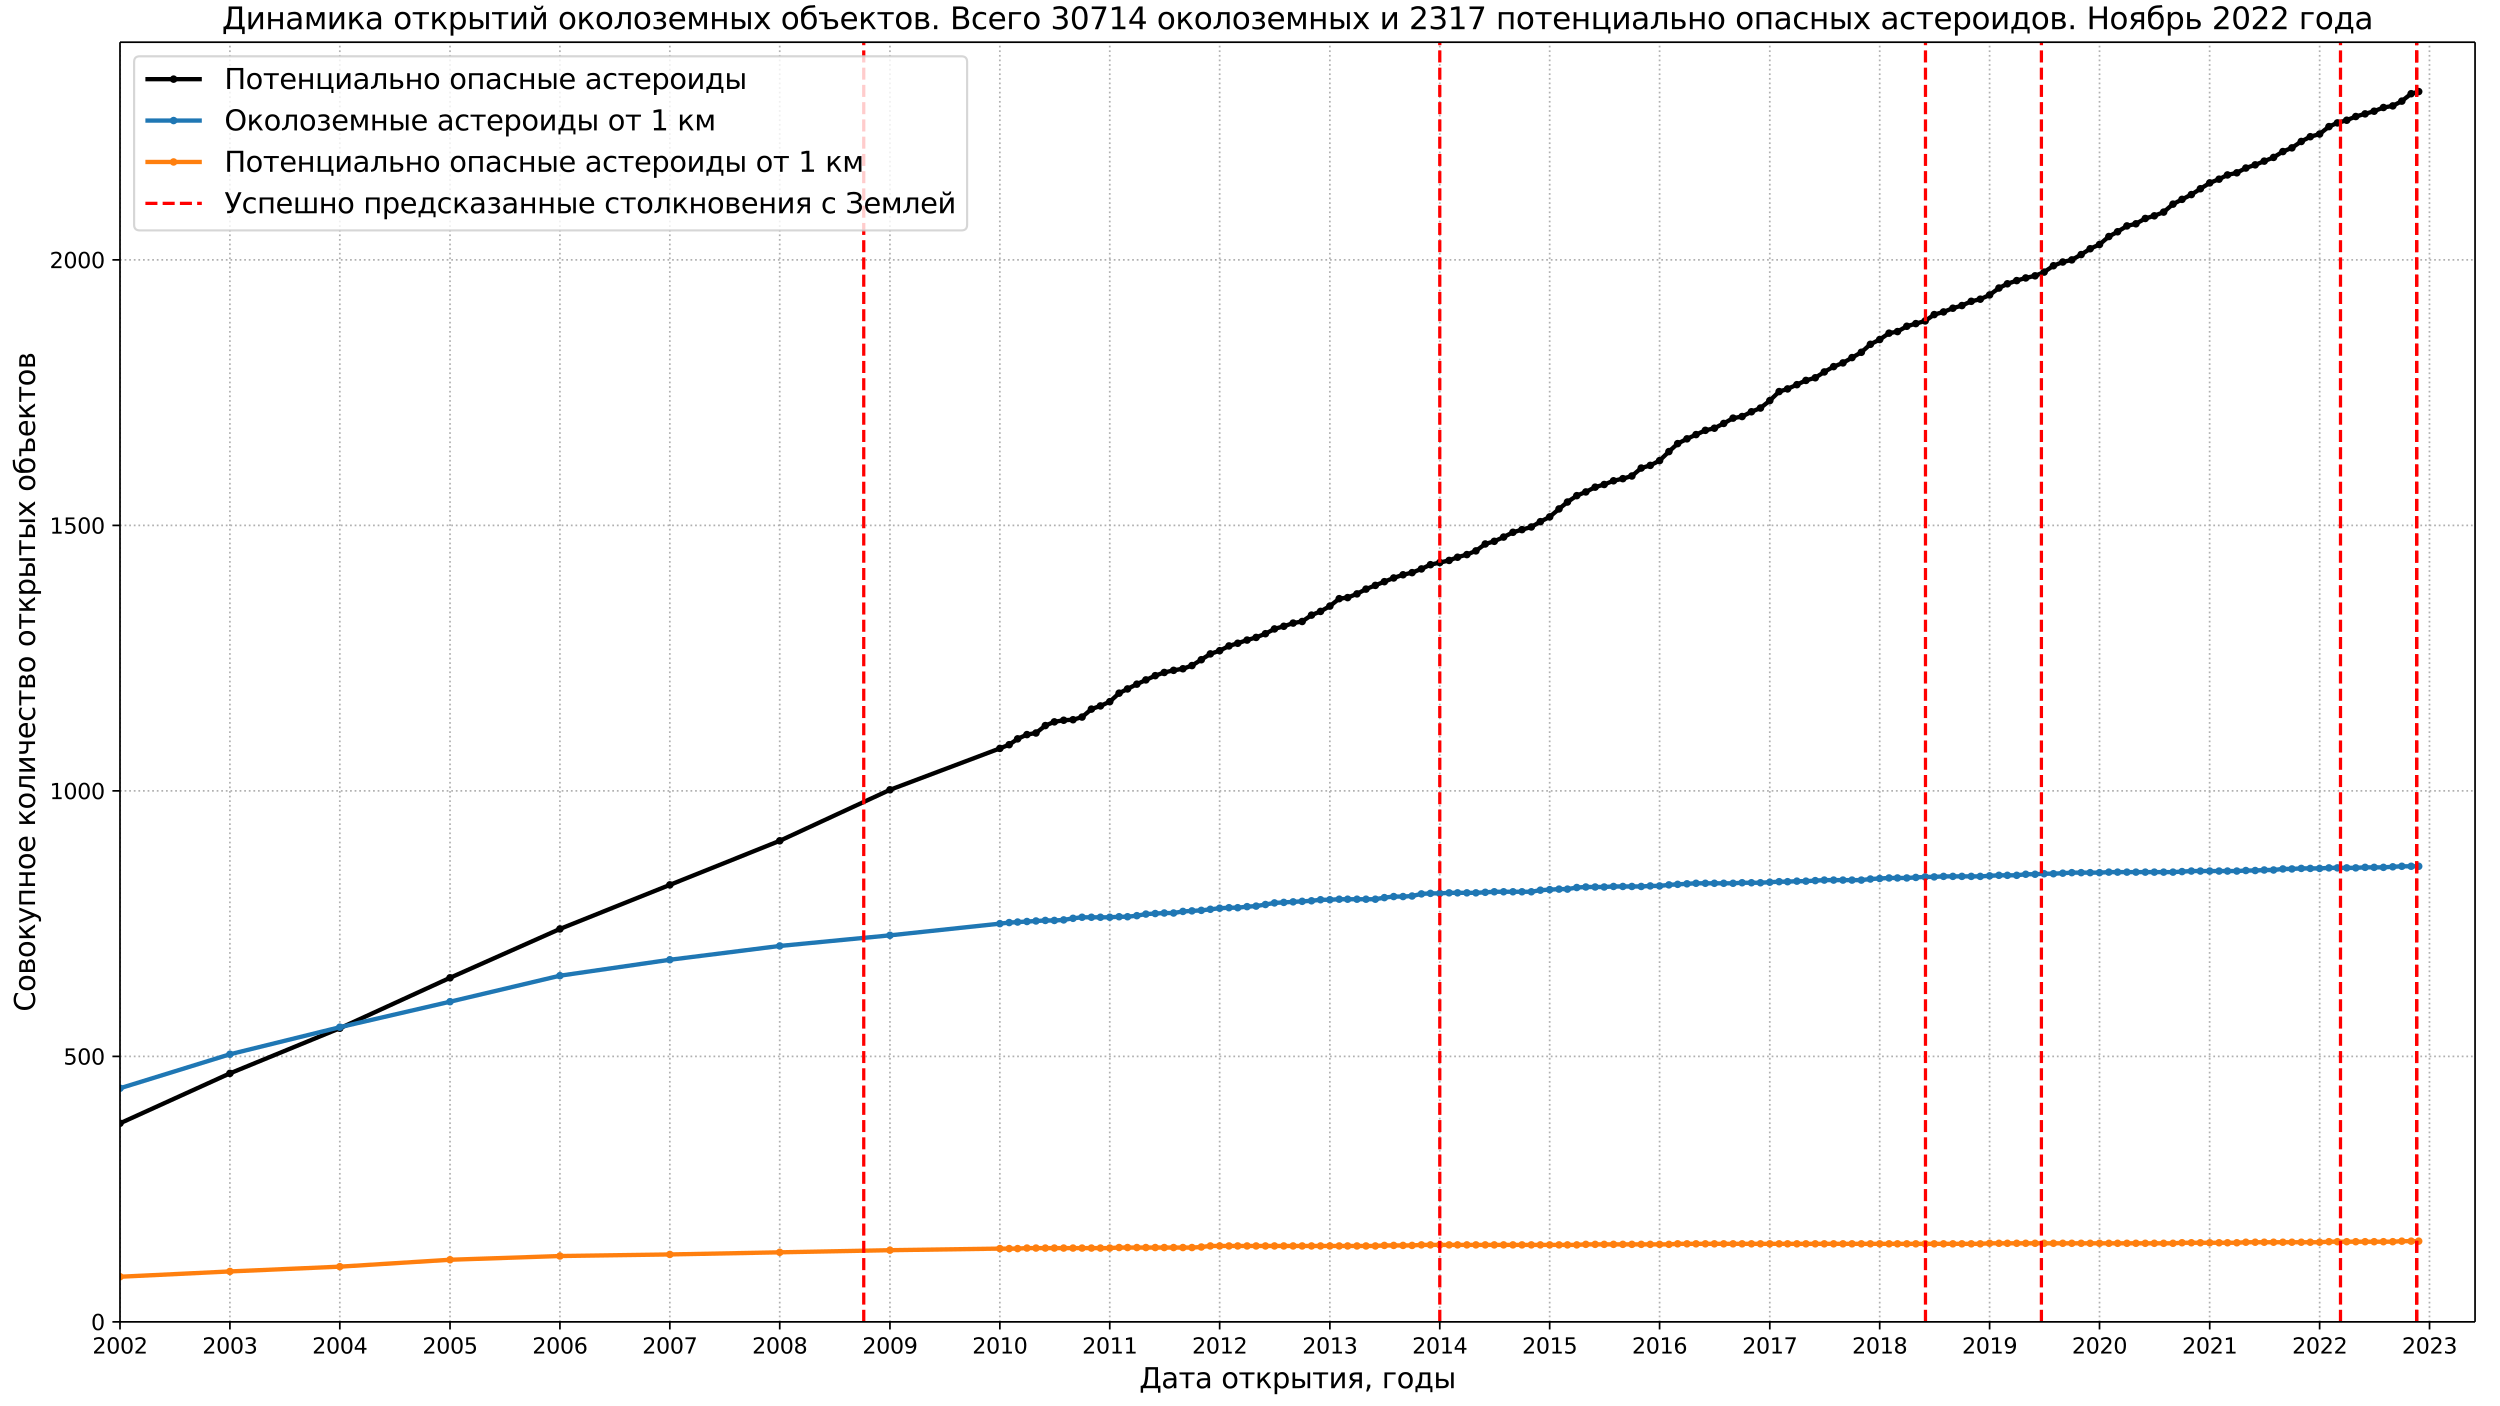 <?xml version="1.0" encoding="UTF-8"?>
<!DOCTYPE svg  PUBLIC '-//W3C//DTD SVG 1.1//EN'  'http://www.w3.org/Graphics/SVG/1.1/DTD/svg11.dtd'>
<svg width="1152pt" height="648pt" version="1.1" viewBox="0 0 1152 648" xmlns="http://www.w3.org/2000/svg" xmlns:xlink="http://www.w3.org/1999/xlink"><defs><style type="text/css">*{stroke-linejoin: round; stroke-linecap: butt}</style></defs><path d="m0 648h1152v-648h-1152z" fill="#fff"/><path d="m55.296 609.12h1085.2v-589.68h-1085.2z" fill="#fff"/><path d="m55.296 609.12v-589.68" clip-path="url(#f)" fill="none" stroke="#b0b0b0" stroke-dasharray="0.8,1.32" stroke-width=".8"/><defs><path id="i" d="m0 0v3.5" stroke="#000" stroke-width=".8"/></defs><use x="55.296" y="609.12" stroke="#000000" stroke-width=".8" xlink:href="#i"/><g transform="translate(42.571 623.72) scale(.1 -.1)"><defs><path id="g" transform="scale(.016)" d="m1228 531h2203v-531h-2962v531q359 372 979 998 621 627 780 809 303 340 423 576 121 236 121 464 0 372-261 606-261 235-680 235-297 0-627-103-329-103-704-313v638q381 153 712 231 332 78 607 78 725 0 1156-363 431-362 431-968 0-288-108-546-107-257-392-607-78-91-497-524-418-433-1181-1211z"/><path id="d" transform="scale(.016)" d="m2034 4250q-487 0-733-480-245-479-245-1442 0-959 245-1439 246-480 733-480 491 0 736 480 246 480 246 1439 0 963-246 1442-245 480-736 480zm0 500q785 0 1199-621 414-620 414-1801 0-1178-414-1799-414-620-1199-620-784 0-1198 620-414 621-414 1799 0 1181 414 1801 414 621 1198 621z"/></defs><use xlink:href="#g"/><use x="63.623" xlink:href="#d"/><use x="127.246" xlink:href="#d"/><use x="190.869" xlink:href="#g"/></g><path d="m105.94 609.12v-589.68" clip-path="url(#f)" fill="none" stroke="#b0b0b0" stroke-dasharray="0.8,1.32" stroke-width=".8"/><use x="105.941" y="609.12" stroke="#000000" stroke-width=".8" xlink:href="#i"/><g transform="translate(93.216 623.72) scale(.1 -.1)"><defs><path id="y" transform="scale(.016)" d="m2597 2516q453-97 707-404 255-306 255-756 0-690-475-1069-475-378-1350-378-293 0-604 58t-642 174v609q262-153 574-231 313-78 654-78 593 0 904 234t311 681q0 413-289 645-289 233-804 233h-544v519h569q465 0 712 186t247 536q0 359-255 551-254 193-729 193-260 0-557-57-297-56-653-174v562q360 100 674 150t592 50q719 0 1137-327 419-326 419-882 0-388-222-655t-631-370z"/></defs><use xlink:href="#g"/><use x="63.623" xlink:href="#d"/><use x="127.246" xlink:href="#d"/><use x="190.869" xlink:href="#y"/></g><path d="m156.59 609.12v-589.68" clip-path="url(#f)" fill="none" stroke="#b0b0b0" stroke-dasharray="0.8,1.32" stroke-width=".8"/><use x="156.585" y="609.12" stroke="#000000" stroke-width=".8" xlink:href="#i"/><g transform="translate(143.86 623.72) scale(.1 -.1)"><defs><path id="ai" transform="scale(.016)" d="m2419 4116-1594-2491h1594v2491zm-166 550h794v-3041h666v-525h-666v-1100h-628v1100h-2106v609l1940 2957z"/></defs><use xlink:href="#g"/><use x="63.623" xlink:href="#d"/><use x="127.246" xlink:href="#d"/><use x="190.869" xlink:href="#ai"/></g><path d="m207.37 609.12v-589.68" clip-path="url(#f)" fill="none" stroke="#b0b0b0" stroke-dasharray="0.8,1.32" stroke-width=".8"/><use x="207.369" y="609.12" stroke="#000000" stroke-width=".8" xlink:href="#i"/><g transform="translate(194.64 623.72) scale(.1 -.1)"><defs><path id="ad" transform="scale(.016)" d="m691 4666h2478v-532h-1900v-1143q137 47 274 70 138 23 276 23 781 0 1237-428 457-428 457-1159 0-753-469-1171-469-417-1322-417-294 0-599 50-304 50-629 150v635q281-153 581-228t634-75q541 0 856 284 316 284 316 772 0 487-316 771-315 285-856 285-253 0-505-56-251-56-513-175v2344z"/></defs><use xlink:href="#g"/><use x="63.623" xlink:href="#d"/><use x="127.246" xlink:href="#d"/><use x="190.869" xlink:href="#ad"/></g><path d="m258.01 609.12v-589.68" clip-path="url(#f)" fill="none" stroke="#b0b0b0" stroke-dasharray="0.8,1.32" stroke-width=".8"/><use x="258.014" y="609.12" stroke="#000000" stroke-width=".8" xlink:href="#i"/><g transform="translate(245.29 623.72) scale(.1 -.1)"><defs><path id="ap" transform="scale(.016)" d="m2113 2584q-425 0-674-291-248-290-248-796 0-503 248-796 249-292 674-292t673 292q248 293 248 796 0 506-248 796-248 291-673 291zm1253 1979v-575q-238 112-480 171-242 60-480 60-625 0-955-422-329-422-376-1275 184 272 462 417 279 145 613 145 703 0 1111-427 408-426 408-1160 0-719-425-1154-425-434-1131-434-810 0-1238 620-428 621-428 1799 0 1106 525 1764t1409 658q238 0 480-47t505-140z"/></defs><use xlink:href="#g"/><use x="63.623" xlink:href="#d"/><use x="127.246" xlink:href="#d"/><use x="190.869" xlink:href="#ap"/></g><path d="m308.66 609.12v-589.68" clip-path="url(#f)" fill="none" stroke="#b0b0b0" stroke-dasharray="0.8,1.32" stroke-width=".8"/><use x="308.658" y="609.12" stroke="#000000" stroke-width=".8" xlink:href="#i"/><g transform="translate(295.93 623.72) scale(.1 -.1)"><defs><path id="ac" transform="scale(.016)" d="m525 4666h3e3v-269l-1694-4397h-659l1594 4134h-2241v532z"/></defs><use xlink:href="#g"/><use x="63.623" xlink:href="#d"/><use x="127.246" xlink:href="#d"/><use x="190.869" xlink:href="#ac"/></g><path d="m359.3 609.12v-589.68" clip-path="url(#f)" fill="none" stroke="#b0b0b0" stroke-dasharray="0.8,1.32" stroke-width=".8"/><use x="359.303" y="609.12" stroke="#000000" stroke-width=".8" xlink:href="#i"/><g transform="translate(346.58 623.72) scale(.1 -.1)"><defs><path id="ao" transform="scale(.016)" d="m2034 2216q-450 0-708-241-257-241-257-662 0-422 257-663 258-241 708-241t709 242q260 243 260 662 0 421-258 662-257 241-711 241zm-631 268q-406 100-633 378-226 279-226 679 0 559 398 884 399 325 1092 325 697 0 1094-325t397-884q0-400-227-679-226-278-629-378 456-106 710-416 255-309 255-755 0-679-414-1042-414-362-1186-362-771 0-1186 362-414 363-414 1042 0 446 256 755 257 310 713 416zm-231 997q0-362 226-565 227-203 636-203 407 0 636 203 230 203 230 565 0 363-230 566-229 203-636 203-409 0-636-203-226-203-226-566z"/></defs><use xlink:href="#g"/><use x="63.623" xlink:href="#d"/><use x="127.246" xlink:href="#d"/><use x="190.869" xlink:href="#ao"/></g><path d="m410.09 609.12v-589.68" clip-path="url(#f)" fill="none" stroke="#b0b0b0" stroke-dasharray="0.8,1.32" stroke-width=".8"/><use x="410.086" y="609.12" stroke="#000000" stroke-width=".8" xlink:href="#i"/><g transform="translate(397.36 623.72) scale(.1 -.1)"><defs><path id="an" transform="scale(.016)" d="m703 97v575q238-113 481-172 244-59 479-59 625 0 954 420 330 420 377 1277-181-269-460-413-278-144-615-144-700 0-1108 423-408 424-408 1159 0 718 425 1152 425 435 1131 435 810 0 1236-621 427-620 427-1801 0-1103-524-1761-523-658-1407-658-238 0-482 47-243 47-506 141zm1256 1978q425 0 673 290 249 291 249 798 0 503-249 795-248 292-673 292t-673-292-248-795q0-507 248-798 248-290 673-290z"/></defs><use xlink:href="#g"/><use x="63.623" xlink:href="#d"/><use x="127.246" xlink:href="#d"/><use x="190.869" xlink:href="#an"/></g><path d="m460.73 609.12v-589.68" clip-path="url(#f)" fill="none" stroke="#b0b0b0" stroke-dasharray="0.8,1.32" stroke-width=".8"/><use x="460.731" y="609.12" stroke="#000000" stroke-width=".8" xlink:href="#i"/><g transform="translate(448.01 623.72) scale(.1 -.1)"><defs><path id="l" transform="scale(.016)" d="m794 531h1031v3560l-1122-225v575l1116 225h631v-4135h1031v-531h-2687v531z"/></defs><use xlink:href="#g"/><use x="63.623" xlink:href="#d"/><use x="127.246" xlink:href="#l"/><use x="190.869" xlink:href="#d"/></g><path d="m511.38 609.12v-589.68" clip-path="url(#f)" fill="none" stroke="#b0b0b0" stroke-dasharray="0.8,1.32" stroke-width=".8"/><use x="511.376" y="609.12" stroke="#000000" stroke-width=".8" xlink:href="#i"/><g transform="translate(498.65 623.72) scale(.1 -.1)"><use xlink:href="#g"/><use x="63.623" xlink:href="#d"/><use x="127.246" xlink:href="#l"/><use x="190.869" xlink:href="#l"/></g><path d="m562.02 609.12v-589.68" clip-path="url(#f)" fill="none" stroke="#b0b0b0" stroke-dasharray="0.8,1.32" stroke-width=".8"/><use x="562.02" y="609.12" stroke="#000000" stroke-width=".8" xlink:href="#i"/><g transform="translate(549.3 623.72) scale(.1 -.1)"><use xlink:href="#g"/><use x="63.623" xlink:href="#d"/><use x="127.246" xlink:href="#l"/><use x="190.869" xlink:href="#g"/></g><path d="m612.8 609.12v-589.68" clip-path="url(#f)" fill="none" stroke="#b0b0b0" stroke-dasharray="0.8,1.32" stroke-width=".8"/><use x="612.804" y="609.12" stroke="#000000" stroke-width=".8" xlink:href="#i"/><g transform="translate(600.08 623.72) scale(.1 -.1)"><use xlink:href="#g"/><use x="63.623" xlink:href="#d"/><use x="127.246" xlink:href="#l"/><use x="190.869" xlink:href="#y"/></g><path d="m663.45 609.12v-589.68" clip-path="url(#f)" fill="none" stroke="#b0b0b0" stroke-dasharray="0.8,1.32" stroke-width=".8"/><use x="663.449" y="609.12" stroke="#000000" stroke-width=".8" xlink:href="#i"/><g transform="translate(650.72 623.72) scale(.1 -.1)"><use xlink:href="#g"/><use x="63.623" xlink:href="#d"/><use x="127.246" xlink:href="#l"/><use x="190.869" xlink:href="#ai"/></g><path d="m714.09 609.12v-589.68" clip-path="url(#f)" fill="none" stroke="#b0b0b0" stroke-dasharray="0.8,1.32" stroke-width=".8"/><use x="714.093" y="609.12" stroke="#000000" stroke-width=".8" xlink:href="#i"/><g transform="translate(701.37 623.72) scale(.1 -.1)"><use xlink:href="#g"/><use x="63.623" xlink:href="#d"/><use x="127.246" xlink:href="#l"/><use x="190.869" xlink:href="#ad"/></g><path d="m764.74 609.12v-589.68" clip-path="url(#f)" fill="none" stroke="#b0b0b0" stroke-dasharray="0.8,1.32" stroke-width=".8"/><use x="764.738" y="609.12" stroke="#000000" stroke-width=".8" xlink:href="#i"/><g transform="translate(752.01 623.72) scale(.1 -.1)"><use xlink:href="#g"/><use x="63.623" xlink:href="#d"/><use x="127.246" xlink:href="#l"/><use x="190.869" xlink:href="#ap"/></g><path d="m815.52 609.12v-589.68" clip-path="url(#f)" fill="none" stroke="#b0b0b0" stroke-dasharray="0.8,1.32" stroke-width=".8"/><use x="815.521" y="609.12" stroke="#000000" stroke-width=".8" xlink:href="#i"/><g transform="translate(802.8 623.72) scale(.1 -.1)"><use xlink:href="#g"/><use x="63.623" xlink:href="#d"/><use x="127.246" xlink:href="#l"/><use x="190.869" xlink:href="#ac"/></g><path d="m866.17 609.12v-589.68" clip-path="url(#f)" fill="none" stroke="#b0b0b0" stroke-dasharray="0.8,1.32" stroke-width=".8"/><use x="866.166" y="609.12" stroke="#000000" stroke-width=".8" xlink:href="#i"/><g transform="translate(853.44 623.72) scale(.1 -.1)"><use xlink:href="#g"/><use x="63.623" xlink:href="#d"/><use x="127.246" xlink:href="#l"/><use x="190.869" xlink:href="#ao"/></g><path d="m916.81 609.12v-589.68" clip-path="url(#f)" fill="none" stroke="#b0b0b0" stroke-dasharray="0.8,1.32" stroke-width=".8"/><use x="916.811" y="609.12" stroke="#000000" stroke-width=".8" xlink:href="#i"/><g transform="translate(904.09 623.72) scale(.1 -.1)"><use xlink:href="#g"/><use x="63.623" xlink:href="#d"/><use x="127.246" xlink:href="#l"/><use x="190.869" xlink:href="#an"/></g><path d="m967.46 609.12v-589.68" clip-path="url(#f)" fill="none" stroke="#b0b0b0" stroke-dasharray="0.8,1.32" stroke-width=".8"/><use x="967.456" y="609.12" stroke="#000000" stroke-width=".8" xlink:href="#i"/><g transform="translate(954.73 623.72) scale(.1 -.1)"><use xlink:href="#g"/><use x="63.623" xlink:href="#d"/><use x="127.246" xlink:href="#g"/><use x="190.869" xlink:href="#d"/></g><path d="m1018.2 609.12v-589.68" clip-path="url(#f)" fill="none" stroke="#b0b0b0" stroke-dasharray="0.8,1.32" stroke-width=".8"/><use x="1018.239" y="609.12" stroke="#000000" stroke-width=".8" xlink:href="#i"/><g transform="translate(1005.5 623.72) scale(.1 -.1)"><use xlink:href="#g"/><use x="63.623" xlink:href="#d"/><use x="127.246" xlink:href="#g"/><use x="190.869" xlink:href="#l"/></g><path d="m1068.9 609.12v-589.68" clip-path="url(#f)" fill="none" stroke="#b0b0b0" stroke-dasharray="0.8,1.32" stroke-width=".8"/><use x="1068.884" y="609.12" stroke="#000000" stroke-width=".8" xlink:href="#i"/><g transform="translate(1056.2 623.72) scale(.1 -.1)"><use xlink:href="#g"/><use x="63.623" xlink:href="#d"/><use x="127.246" xlink:href="#g"/><use x="190.869" xlink:href="#g"/></g><path d="m1119.5 609.12v-589.68" clip-path="url(#f)" fill="none" stroke="#b0b0b0" stroke-dasharray="0.8,1.32" stroke-width=".8"/><use x="1119.528" y="609.12" stroke="#000000" stroke-width=".8" xlink:href="#i"/><g transform="translate(1106.8 623.72) scale(.1 -.1)"><use xlink:href="#g"/><use x="63.623" xlink:href="#d"/><use x="127.246" xlink:href="#g"/><use x="190.869" xlink:href="#y"/></g><g transform="translate(524.97 639.68) scale(.13 -.13)"><defs><path id="am" transform="scale(.016)" d="m1459 531h2063v3603h-1516v-662q0-1559-350-2594-72-212-197-347zm-921 0q418 197 537 572 303 963 303 2681v882h2775v-4135h531v-1534h-531v1003h-3306v-1003h-531v1534h222z"/><path id="m" transform="scale(.016)" d="m2194 1759q-697 0-966-159t-269-544q0-306 202-486 202-179 548-179 479 0 768 339t289 901v128h-572zm1147 238v-1997h-575v531q-197-318-491-470t-719-152q-537 0-855 302-317 302-317 808 0 590 395 890 396 300 1180 300h807v57q0 397-261 614t-733 217q-300 0-585-72-284-72-546-216v532q315 122 612 182 297 61 578 61 760 0 1135-394 375-393 375-1193z"/><path id="j" transform="scale(.016)" d="m188 3500h3353v-459h-1394v-3041h-566v3041h-1393v459z"/><path id="e" transform="scale(.016)" d="m1959 3097q-462 0-731-361t-269-989 267-989q268-361 733-361 460 0 728 362 269 363 269 988 0 622-269 986-268 364-728 364zm0 487q750 0 1178-488 429-487 429-1349 0-859-429-1349-428-489-1178-489-753 0-1180 489-426 490-426 1349 0 862 426 1349 427 488 1180 488z"/><path id="o" transform="scale(.016)" d="m581 3500h572v-1644l1622 1644h706l-1337-1353 1509-2147h-644l-1240 1766-616-625v-1141h-572v3500z"/><path id="r" transform="scale(.016)" d="m1159 525v-1856h-578v4831h578v-531q182 312 458 463 277 152 661 152 638 0 1036-506 399-506 399-1331t-399-1332q-398-506-1036-506-384 0-661 152-276 152-458 464zm1957 1222q0 634-261 995t-717 361q-457 0-718-361t-261-995 261-995 718-361q456 0 717 361t261 995z"/><path id="n" transform="scale(.016)" d="m3907 3500h575v-3500h-575v3500zm288 84zm-1414-2546q0 281-205 428-204 147-598 147h-819v-1154h819q394 0 598 148 205 149 205 431zm-2200 2462h578v-1428h844q669 0 1030-255 361-254 361-779t-361-782q-361-256-1030-256h-1422v3500z"/><path id="p" transform="scale(.016)" d="m3578 3500v-3500h-572v2809l-1687-2809h-738v3500h572v-2803l1685 2803h740z"/><path id="ae" transform="scale(.016)" d="m1181 2491q0-260 200-407 200-146 572-146h775v1103h-775q-372 0-572-144t-200-406zm-818-2491 1068 1534q-362 82-603 296-240 214-240 661 0 506 335 757 336 252 1015 252h1368v-3500h-578v1478h-715l-1032-1478h-618z"/><path id="ba" transform="scale(.016)" d="m750 794h659v-538l-512-1e3h-403l256 1e3v538z"/><path id="ag" transform="scale(.016)" d="m581 0v3500h2469v-459h-1891v-3041h-578z"/><path id="v" transform="scale(.016)" d="m1384 459h1669v2582h-1209v-438q0-1287-369-1975l-91-169zm-834 0q284 125 409 391 307 659 307 1988v662h2365v-3041h460v-1343h-460v884h-2837v-884h-460v1343h216z"/></defs><use xlink:href="#am"/><use x="78.125" xlink:href="#m"/><use x="139.404" xlink:href="#j"/><use x="197.656" xlink:href="#m"/><use x="258.936" xlink:href="#DejaVuSans-20"/><use x="290.723" xlink:href="#e"/><use x="351.904" xlink:href="#j"/><use x="410.156" xlink:href="#o"/><use x="470.557" xlink:href="#r"/><use x="534.033" xlink:href="#n"/><use x="612.988" xlink:href="#j"/><use x="671.24" xlink:href="#p"/><use x="736.23" xlink:href="#ae"/><use x="796.387" xlink:href="#ba"/><use x="828.174" xlink:href="#DejaVuSans-20"/><use x="859.961" xlink:href="#ag"/><use x="912.5" xlink:href="#e"/><use x="973.682" xlink:href="#v"/><use x="1042.822" xlink:href="#n"/></g><path d="m55.296 609.12h1085.2" clip-path="url(#f)" fill="none" stroke="#b0b0b0" stroke-dasharray="0.8,1.32" stroke-width=".8"/><defs><path id="x" d="m0 0h-3.5" stroke="#000" stroke-width=".8"/></defs><use x="55.296" y="609.12" stroke="#000000" stroke-width=".8" xlink:href="#x"/><g transform="translate(41.934 612.92) scale(.1 -.1)"><use xlink:href="#d"/></g><path d="m55.296 486.78h1085.2" clip-path="url(#f)" fill="none" stroke="#b0b0b0" stroke-dasharray="0.8,1.32" stroke-width=".8"/><use x="55.296" y="486.78" stroke="#000000" stroke-width=".8" xlink:href="#x"/><g transform="translate(29.208 490.58) scale(.1 -.1)"><use xlink:href="#ad"/><use x="63.623" xlink:href="#d"/><use x="127.246" xlink:href="#d"/></g><path d="m55.296 364.44h1085.2" clip-path="url(#f)" fill="none" stroke="#b0b0b0" stroke-dasharray="0.8,1.32" stroke-width=".8"/><use x="55.296" y="364.44" stroke="#000000" stroke-width=".8" xlink:href="#x"/><g transform="translate(22.846 368.24) scale(.1 -.1)"><use xlink:href="#l"/><use x="63.623" xlink:href="#d"/><use x="127.246" xlink:href="#d"/><use x="190.869" xlink:href="#d"/></g><path d="m55.296 242.1h1085.2" clip-path="url(#f)" fill="none" stroke="#b0b0b0" stroke-dasharray="0.8,1.32" stroke-width=".8"/><use x="55.296" y="242.099" stroke="#000000" stroke-width=".8" xlink:href="#x"/><g transform="translate(22.846 245.9) scale(.1 -.1)"><use xlink:href="#l"/><use x="63.623" xlink:href="#ad"/><use x="127.246" xlink:href="#d"/><use x="190.869" xlink:href="#d"/></g><path d="m55.296 119.76h1085.2" clip-path="url(#f)" fill="none" stroke="#b0b0b0" stroke-dasharray="0.8,1.32" stroke-width=".8"/><use x="55.296" y="119.759" stroke="#000000" stroke-width=".8" xlink:href="#x"/><g transform="translate(22.846 123.56) scale(.1 -.1)"><use xlink:href="#g"/><use x="63.623" xlink:href="#d"/><use x="127.246" xlink:href="#d"/><use x="190.869" xlink:href="#d"/></g><g transform="translate(16.142 466.15) rotate(-90) scale(.13 -.13)"><defs><path id="av" transform="scale(.016)" d="m4122 4306v-665q-319 297-680 443-361 147-767 147-800 0-1225-489t-425-1414q0-922 425-1411t1225-489q406 0 767 147t680 444v-660q-331-225-702-338-370-112-782-112-1060 0-1670 648-609 649-609 1771 0 1125 609 1773 610 649 1670 649 418 0 788-111 371-111 696-333z"/><path id="w" transform="scale(.016)" d="m1156 1613v-1154h819q394 0 600 148 206 149 206 431 0 281-206 428t-600 147h-819zm0 1428v-969h757q325 0 531 129 206 130 206 362 0 231-206 354-206 124-531 124h-757zm-575 459h1369q616 0 947-225t331-641q0-321-169-511-168-189-500-235 397-75 616-313 219-237 219-594 0-468-361-725-361-256-1030-256h-1422v3500z"/><path id="at" transform="scale(.016)" d="m2059-325q-243-625-475-815-231-191-618-191h-460v481h338q237 0 368 113 132 112 291 531l103 262-1415 3444h609l1094-2737 1094 2737h609l-1538-3825z"/><path id="t" transform="scale(.016)" d="m3603 3500v-3500h-578v3041h-1866v-3041h-578v3500h3022z"/><path id="k" transform="scale(.016)" d="m581 3500h578v-1428h1866v1428h578v-3500h-578v1613h-1866v-1613h-578v3500z"/><path id="h" transform="scale(.016)" d="m3597 1894v-281h-2644q38-594 358-905t892-311q331 0 642 81t618 244v-544q-310-131-635-200t-659-69q-838 0-1327 487-489 488-489 1320 0 859 464 1363 464 505 1252 505 706 0 1117-455 411-454 411-1235zm-575 169q-6 471-264 752-258 282-683 282-481 0-770-272t-333-766l2050 4z"/><path id="s" transform="scale(.016)" d="m238 0v478q568 88 743 481 213 554 213 1969v572h2365v-3500h-575v3041h-1215v-347q0-1350-275-1956-294-647-1256-738z"/><path id="as" transform="scale(.016)" d="m2625 0v1472h-1072q-478 0-797 297-287 269-287 844v887h575v-834q0-366 162-550 166-185 491-185h928v1569h575v-3500h-575z"/><path id="q" transform="scale(.016)" d="m3122 3366v-538q-244 135-489 202t-495 67q-560 0-870-355-309-354-309-995t309-996q310-354 870-354 250 0 495 67t489 202v-532q-241-112-499-168-257-57-548-57-791 0-1257 497-465 497-465 1341 0 856 470 1346 471 491 1290 491 265 0 518-55 253-54 491-163z"/><path id="aa" transform="scale(.016)" d="m3513 3500-1266-1703 1331-1797h-678l-1019 1375-1018-1375h-679l1360 1831-1244 1669h678l928-1247 928 1247h679z"/><path id="ah" transform="scale(.016)" d="m1991 3584q750 0 1178-488 428-487 428-1349 0-859-428-1349-428-489-1178-489-753 0-1169 475t-438 1363l-18 716q-16 371-16 500 0 500 181 868 285 578 777 828t1317 257q381 3 550 56l159-456q-153-63-293-66l-782-53q-393-28-631-166-622-365-681-843l-22-175q406 371 1066 371zm0-487q-463 0-732-361-268-361-268-989t267-989 733-361q459 0 728 362 269 363 269 988 0 622-269 986t-728 364z"/><path id="aj" transform="scale(.016)" d="m2753 2072q669 0 1030-255 361-254 361-779t-361-782q-361-256-1030-256h-1425v3041h-1134v459h1712v-1428h847zm-25-459h-822v-1154h822q394 0 598 148 205 149 205 431 0 281-205 428-204 147-598 147z"/></defs><use xlink:href="#av"/><use x="69.824" xlink:href="#e"/><use x="131.006" xlink:href="#w"/><use x="189.941" xlink:href="#e"/><use x="251.123" xlink:href="#o"/><use x="311.523" xlink:href="#at"/><use x="370.703" xlink:href="#t"/><use x="436.084" xlink:href="#k"/><use x="501.465" xlink:href="#e"/><use x="562.646" xlink:href="#h"/><use x="624.17" xlink:href="#DejaVuSans-20"/><use x="655.957" xlink:href="#o"/><use x="716.357" xlink:href="#e"/><use x="777.539" xlink:href="#s"/><use x="841.455" xlink:href="#p"/><use x="906.445" xlink:href="#as"/><use x="965.527" xlink:href="#h"/><use x="1027.051" xlink:href="#q"/><use x="1082.031" xlink:href="#j"/><use x="1140.283" xlink:href="#w"/><use x="1199.219" xlink:href="#e"/><use x="1260.4" xlink:href="#DejaVuSans-20"/><use x="1292.188" xlink:href="#e"/><use x="1353.369" xlink:href="#j"/><use x="1411.621" xlink:href="#o"/><use x="1472.021" xlink:href="#r"/><use x="1535.498" xlink:href="#n"/><use x="1614.453" xlink:href="#j"/><use x="1672.705" xlink:href="#n"/><use x="1751.66" xlink:href="#aa"/><use x="1810.84" xlink:href="#DejaVuSans-20"/><use x="1842.627" xlink:href="#e"/><use x="1903.809" xlink:href="#ah"/><use x="1965.479" xlink:href="#aj"/><use x="2036.133" xlink:href="#h"/><use x="2097.656" xlink:href="#o"/><use x="2158.057" xlink:href="#j"/><use x="2216.309" xlink:href="#e"/><use x="2277.49" xlink:href="#w"/></g><path d="m1114.5 42.195-3.469 0.979-4.301 3.425-4.163 2.202-4.301 0.734-4.301 1.713-8.464 2.447-4.163 1.713-4.301 1.223-3.885 1.713-4.301 3.425-4.301 1.223-4.163 2.202-4.301 2.936-4.163 1.713-4.301 2.692-8.464 3.425-4.301 1.468-4.163 2.202-4.301 0.979-3.885 1.957-4.301 1.713-8.464 5.383-8.464 4.404-4.301 3.67-4.301 1.713-4.163 1.223-4.301 2.447-4.163 0.979-4.301 2.692-4.024 2.202-4.301 3.67-4.301 1.957-4.163 2.692-4.301 2.447-4.163 0.979-4.301 1.713-4.301 2.936-4.163 1.713-4.301 0.979-4.163 1.223-4.301 1.468-3.885 1.957-4.301 3.181-4.301 1.957-4.163 0.979-4.301 1.957-4.163 1.223-4.301 1.713-4.301 1.223-4.163 2.936-8.464 2.447-4.301 2.447-3.885 0.734-4.301 2.936-4.301 2.202-4.163 3.67-8.464 4.894-4.301 1.713-4.301 2.447-4.163 2.692-4.301 1.223-8.464 3.915-3.885 1.223-4.301 4.16-4.301 3.425-4.163 1.713-4.301 2.202-4.163 0.734-4.301 2.447-4.301 2.202-4.163 0.979-8.464 3.915-4.301 2.202-4.024 3.67-4.301 4.16-4.301 2.202-4.163 1.223-4.301 3.67-4.163 1.223-4.301 0.979-4.301 1.713-4.163 1.223-4.301 2.202-4.163 1.713-4.301 2.936-3.885 3.181-4.301 3.67-4.301 2.202-4.163 2.447-8.464 2.447-4.301 2.202-4.301 1.957-4.163 1.223-4.301 3.181-4.163 1.713-4.301 1.223-3.885 1.468-8.603 1.957-4.163 1.957-4.301 1.713-4.163 0.979-4.301 1.468-12.765 5.138-4.163 2.202-4.301 1.713-3.885 0.489-4.301 3.425-4.301 2.447-4.163 1.713-4.301 2.936-4.163 0.734-4.301 1.468-4.301 1.223-4.163 2.202-4.301 1.713-4.163 1.223-4.301 1.468-4.024 1.223-4.301 2.202-4.301 1.468-8.464 5.383-4.163 1.468-4.301 0.734-4.301 0.979-4.163 1.468-8.464 3.915-8.186 4.16-4.301 3.915-4.301 1.957-4.163 1.468-4.301 3.67-4.163 1.223-4.301 0.245-4.301 0.734-4.163 1.713-4.301 3.425-4.163 0.734-4.301 1.957-3.885 2.692-4.301 1.713-50.645 19.085-50.783 23.489-101.29 40.617-50.645 22.511-50.783 23.245-50.645 20.798-50.645 23v0" clip-path="url(#f)" fill="none" stroke="#000" stroke-linecap="square" stroke-width="2"/><defs><path id="b" d="m0 1.25c0.332 0 0.649-0.132 0.884-0.366 0.234-0.234 0.366-0.552 0.366-0.884s-0.132-0.649-0.366-0.884c-0.234-0.234-0.552-0.366-0.884-0.366s-0.649 0.132-0.884 0.366c-0.234 0.234-0.366 0.552-0.366 0.884s0.132 0.649 0.366 0.884c0.234 0.234 0.552 0.366 0.884 0.366z" stroke="#000"/></defs><g clip-path="url(#f)" stroke="#000000"><use x="1114.533" y="42.195" xlink:href="#b"/><use x="1111.064" y="43.174" xlink:href="#b"/><use x="1106.763" y="46.6" xlink:href="#b"/><use x="1102.601" y="48.802" xlink:href="#b"/><use x="1098.299" y="49.536" xlink:href="#b"/><use x="1093.998" y="51.248" xlink:href="#b"/><use x="1089.835" y="52.472" xlink:href="#b"/><use x="1085.534" y="53.695" xlink:href="#b"/><use x="1081.371" y="55.408" xlink:href="#b"/><use x="1077.07" y="56.631" xlink:href="#b"/><use x="1073.185" y="58.344" xlink:href="#b"/><use x="1068.884" y="61.77" xlink:href="#b"/><use x="1064.582" y="62.993" xlink:href="#b"/><use x="1060.42" y="65.195" xlink:href="#b"/><use x="1056.118" y="68.131" xlink:href="#b"/><use x="1051.956" y="69.844" xlink:href="#b"/><use x="1047.655" y="72.536" xlink:href="#b"/><use x="1043.353" y="74.248" xlink:href="#b"/><use x="1039.191" y="75.961" xlink:href="#b"/><use x="1034.889" y="77.429" xlink:href="#b"/><use x="1030.727" y="79.631" xlink:href="#b"/><use x="1026.425" y="80.61" xlink:href="#b"/><use x="1022.54" y="82.568" xlink:href="#b"/><use x="1018.239" y="84.28" xlink:href="#b"/><use x="1013.938" y="86.972" xlink:href="#b"/><use x="1009.775" y="89.663" xlink:href="#b"/><use x="1005.474" y="91.865" xlink:href="#b"/><use x="1001.311" y="94.068" xlink:href="#b"/><use x="997.01" y="97.738" xlink:href="#b"/><use x="992.708" y="99.451" xlink:href="#b"/><use x="988.546" y="100.674" xlink:href="#b"/><use x="984.245" y="103.121" xlink:href="#b"/><use x="980.082" y="104.099" xlink:href="#b"/><use x="975.781" y="106.791" xlink:href="#b"/><use x="971.757" y="108.993" xlink:href="#b"/><use x="967.456" y="112.663" xlink:href="#b"/><use x="963.154" y="114.621" xlink:href="#b"/><use x="958.992" y="117.312" xlink:href="#b"/><use x="954.69" y="119.759" xlink:href="#b"/><use x="950.528" y="120.738" xlink:href="#b"/><use x="946.226" y="122.45" xlink:href="#b"/><use x="941.925" y="125.387" xlink:href="#b"/><use x="937.762" y="127.099" xlink:href="#b"/><use x="933.461" y="128.078" xlink:href="#b"/><use x="929.299" y="129.302" xlink:href="#b"/><use x="924.997" y="130.77" xlink:href="#b"/><use x="921.112" y="132.727" xlink:href="#b"/><use x="916.811" y="135.908" xlink:href="#b"/><use x="912.509" y="137.865" xlink:href="#b"/><use x="908.347" y="138.844" xlink:href="#b"/><use x="904.046" y="140.802" xlink:href="#b"/><use x="899.883" y="142.025" xlink:href="#b"/><use x="895.582" y="143.738" xlink:href="#b"/><use x="891.28" y="144.961" xlink:href="#b"/><use x="887.118" y="147.897" xlink:href="#b"/><use x="882.816" y="149.121" xlink:href="#b"/><use x="878.654" y="150.344" xlink:href="#b"/><use x="874.353" y="152.791" xlink:href="#b"/><use x="870.467" y="153.525" xlink:href="#b"/><use x="866.166" y="156.461" xlink:href="#b"/><use x="861.865" y="158.663" xlink:href="#b"/><use x="857.702" y="162.333" xlink:href="#b"/><use x="853.401" y="164.78" xlink:href="#b"/><use x="849.238" y="167.227" xlink:href="#b"/><use x="844.937" y="168.94" xlink:href="#b"/><use x="840.636" y="171.387" xlink:href="#b"/><use x="836.473" y="174.078" xlink:href="#b"/><use x="832.172" y="175.301" xlink:href="#b"/><use x="828.009" y="177.259" xlink:href="#b"/><use x="823.708" y="179.216" xlink:href="#b"/><use x="819.823" y="180.44" xlink:href="#b"/><use x="815.521" y="184.599" xlink:href="#b"/><use x="811.22" y="188.025" xlink:href="#b"/><use x="807.058" y="189.738" xlink:href="#b"/><use x="802.756" y="191.94" xlink:href="#b"/><use x="798.594" y="192.674" xlink:href="#b"/><use x="794.292" y="195.121" xlink:href="#b"/><use x="789.991" y="197.323" xlink:href="#b"/><use x="785.828" y="198.301" xlink:href="#b"/><use x="781.527" y="200.259" xlink:href="#b"/><use x="777.364" y="202.216" xlink:href="#b"/><use x="773.063" y="204.418" xlink:href="#b"/><use x="769.039" y="208.089" xlink:href="#b"/><use x="764.738" y="212.248" xlink:href="#b"/><use x="760.437" y="214.45" xlink:href="#b"/><use x="756.274" y="215.674" xlink:href="#b"/><use x="751.973" y="219.344" xlink:href="#b"/><use x="747.81" y="220.567" xlink:href="#b"/><use x="743.509" y="221.546" xlink:href="#b"/><use x="739.208" y="223.259" xlink:href="#b"/><use x="735.045" y="224.482" xlink:href="#b"/><use x="730.744" y="226.684" xlink:href="#b"/><use x="726.581" y="228.397" xlink:href="#b"/><use x="722.28" y="231.333" xlink:href="#b"/><use x="718.395" y="234.514" xlink:href="#b"/><use x="714.093" y="238.184" xlink:href="#b"/><use x="709.792" y="240.386" xlink:href="#b"/><use x="705.629" y="242.833" xlink:href="#b"/><use x="701.328" y="244.057" xlink:href="#b"/><use x="697.165" y="245.28" xlink:href="#b"/><use x="692.864" y="247.482" xlink:href="#b"/><use x="688.563" y="249.44" xlink:href="#b"/><use x="684.4" y="250.663" xlink:href="#b"/><use x="680.099" y="253.844" xlink:href="#b"/><use x="675.936" y="255.557" xlink:href="#b"/><use x="671.635" y="256.78" xlink:href="#b"/><use x="667.75" y="258.248" xlink:href="#b"/><use x="663.449" y="259.227" xlink:href="#b"/><use x="659.147" y="260.206" xlink:href="#b"/><use x="654.985" y="262.163" xlink:href="#b"/><use x="650.683" y="263.876" xlink:href="#b"/><use x="646.521" y="264.855" xlink:href="#b"/><use x="642.219" y="266.323" xlink:href="#b"/><use x="637.918" y="268.035" xlink:href="#b"/><use x="633.756" y="269.748" xlink:href="#b"/><use x="629.454" y="271.461" xlink:href="#b"/><use x="625.292" y="273.663" xlink:href="#b"/><use x="620.99" y="275.376" xlink:href="#b"/><use x="617.105" y="275.865" xlink:href="#b"/><use x="612.804" y="279.291" xlink:href="#b"/><use x="608.503" y="281.737" xlink:href="#b"/><use x="604.34" y="283.45" xlink:href="#b"/><use x="600.039" y="286.386" xlink:href="#b"/><use x="595.876" y="287.12" xlink:href="#b"/><use x="591.575" y="288.589" xlink:href="#b"/><use x="587.273" y="289.812" xlink:href="#b"/><use x="583.111" y="292.014" xlink:href="#b"/><use x="578.81" y="293.727" xlink:href="#b"/><use x="574.647" y="294.95" xlink:href="#b"/><use x="570.346" y="296.418" xlink:href="#b"/><use x="566.322" y="297.642" xlink:href="#b"/><use x="562.02" y="299.844" xlink:href="#b"/><use x="557.719" y="301.312" xlink:href="#b"/><use x="553.557" y="304.003" xlink:href="#b"/><use x="549.255" y="306.695" xlink:href="#b"/><use x="545.093" y="308.163" xlink:href="#b"/><use x="540.791" y="308.897" xlink:href="#b"/><use x="536.49" y="309.876" xlink:href="#b"/><use x="532.327" y="311.344" xlink:href="#b"/><use x="528.026" y="313.301" xlink:href="#b"/><use x="523.863" y="315.259" xlink:href="#b"/><use x="519.562" y="317.461" xlink:href="#b"/><use x="515.677" y="319.418" xlink:href="#b"/><use x="511.376" y="323.333" xlink:href="#b"/><use x="507.074" y="325.291" xlink:href="#b"/><use x="502.912" y="326.759" xlink:href="#b"/><use x="498.611" y="330.429" xlink:href="#b"/><use x="494.448" y="331.652" xlink:href="#b"/><use x="490.147" y="331.897" xlink:href="#b"/><use x="485.845" y="332.631" xlink:href="#b"/><use x="481.683" y="334.344" xlink:href="#b"/><use x="477.381" y="337.769" xlink:href="#b"/><use x="473.219" y="338.503" xlink:href="#b"/><use x="468.917" y="340.461" xlink:href="#b"/><use x="465.032" y="343.152" xlink:href="#b"/><use x="460.731" y="344.865" xlink:href="#b"/><use x="410.086" y="363.95" xlink:href="#b"/><use x="359.303" y="387.439" xlink:href="#b"/><use x="308.658" y="407.748" xlink:href="#b"/><use x="258.014" y="428.056" xlink:href="#b"/><use x="207.369" y="450.567" xlink:href="#b"/><use x="156.585" y="473.812" xlink:href="#b"/><use x="105.941" y="494.61" xlink:href="#b"/><use x="55.296" y="517.609" xlink:href="#b"/></g><path d="m1114.5 399.18h-7.77l-8.464 0.489h-8.464l-4.301 0.245h-12.349l-4.301 0.245h-8.464l-4.301 0.245h-4.163l-4.301 0.489h-4.301l-4.163 0.245h-4.301l-4.163 0.245h-20.952l-8.464 0.489h-29.554l-4.301 0.245h-12.765l-8.464 0.489h-4.301l-4.163 0.245h-4.301l-4.163 0.489h-8.186l-8.603 0.489h-16.928l-4.301 0.245h-4.163l-8.464 0.489h-8.186l-8.603 0.489-4.163 0.489h-17.067l-8.464 0.489h-4.163l-4.301 0.245h-3.885l-8.603 0.489h-8.464l-4.163 0.245h-17.067l-12.488 0.734-4.301 0.489h-4.301l-4.163 0.245h-12.765l-4.301 0.245h-8.464l-4.163 0.245-4.301 0.734h-3.885l-8.603 0.489-4.163 0.734h-17.067l-8.464 0.489h-12.349l-4.301 0.245h-4.301l-4.163 0.245-4.301 0.979-4.163 0.245h-4.301l-4.301 0.489-4.163 0.734h-16.65l-4.301 0.245h-4.301l-4.163 0.489-17.067 0.979-8.464 1.468-4.163 0.245-4.301 0.489h-4.024l-4.301 0.245-8.464 0.979-8.464 0.489-4.301 0.734h-4.301l-8.464 0.489-4.163 0.734-4.301 0.489h-3.885l-4.301 0.245h-12.765l-4.163 0.489-4.301 0.734-4.301 0.245h-4.163l-16.65 0.979-4.301 0.489-50.645 5.383-50.783 4.894-50.645 6.362-50.645 7.34-50.645 11.989-50.783 11.745-50.645 12.479-50.645 15.66v0" clip-path="url(#f)" fill="none" stroke="#1f77b4" stroke-linecap="square" stroke-width="2"/><defs><path id="a" d="m0 1.25c0.332 0 0.649-0.132 0.884-0.366 0.234-0.234 0.366-0.552 0.366-0.884s-0.132-0.649-0.366-0.884c-0.234-0.234-0.552-0.366-0.884-0.366s-0.649 0.132-0.884 0.366c-0.234 0.234-0.366 0.552-0.366 0.884s0.132 0.649 0.366 0.884c0.234 0.234 0.552 0.366 0.884 0.366z" stroke="#1f77b4"/></defs><g clip-path="url(#f)" fill="#1f77b4" stroke="#1f77b4"><use x="1114.533" y="399.184" xlink:href="#a"/><use x="1111.064" y="399.184" xlink:href="#a"/><use x="1106.763" y="399.184" xlink:href="#a"/><use x="1102.601" y="399.429" xlink:href="#a"/><use x="1098.299" y="399.673" xlink:href="#a"/><use x="1093.998" y="399.673" xlink:href="#a"/><use x="1089.835" y="399.673" xlink:href="#a"/><use x="1085.534" y="399.918" xlink:href="#a"/><use x="1081.371" y="399.918" xlink:href="#a"/><use x="1077.07" y="399.918" xlink:href="#a"/><use x="1073.185" y="399.918" xlink:href="#a"/><use x="1068.884" y="400.163" xlink:href="#a"/><use x="1064.582" y="400.163" xlink:href="#a"/><use x="1060.42" y="400.163" xlink:href="#a"/><use x="1056.118" y="400.408" xlink:href="#a"/><use x="1051.956" y="400.408" xlink:href="#a"/><use x="1047.655" y="400.897" xlink:href="#a"/><use x="1043.353" y="400.897" xlink:href="#a"/><use x="1039.191" y="401.142" xlink:href="#a"/><use x="1034.889" y="401.142" xlink:href="#a"/><use x="1030.727" y="401.386" xlink:href="#a"/><use x="1026.425" y="401.386" xlink:href="#a"/><use x="1022.54" y="401.386" xlink:href="#a"/><use x="1018.239" y="401.386" xlink:href="#a"/><use x="1013.938" y="401.386" xlink:href="#a"/><use x="1009.775" y="401.386" xlink:href="#a"/><use x="1005.474" y="401.631" xlink:href="#a"/><use x="1001.311" y="401.876" xlink:href="#a"/><use x="997.01" y="401.876" xlink:href="#a"/><use x="992.708" y="401.876" xlink:href="#a"/><use x="988.546" y="401.876" xlink:href="#a"/><use x="984.245" y="401.876" xlink:href="#a"/><use x="980.082" y="401.876" xlink:href="#a"/><use x="975.781" y="401.876" xlink:href="#a"/><use x="971.757" y="401.876" xlink:href="#a"/><use x="967.456" y="402.12" xlink:href="#a"/><use x="963.154" y="402.12" xlink:href="#a"/><use x="958.992" y="402.12" xlink:href="#a"/><use x="954.69" y="402.12" xlink:href="#a"/><use x="950.528" y="402.365" xlink:href="#a"/><use x="946.226" y="402.61" xlink:href="#a"/><use x="941.925" y="402.61" xlink:href="#a"/><use x="937.762" y="402.854" xlink:href="#a"/><use x="933.461" y="402.854" xlink:href="#a"/><use x="929.299" y="403.344" xlink:href="#a"/><use x="924.997" y="403.344" xlink:href="#a"/><use x="921.112" y="403.344" xlink:href="#a"/><use x="916.811" y="403.588" xlink:href="#a"/><use x="912.509" y="403.833" xlink:href="#a"/><use x="908.347" y="403.833" xlink:href="#a"/><use x="904.046" y="403.833" xlink:href="#a"/><use x="899.883" y="403.833" xlink:href="#a"/><use x="895.582" y="403.833" xlink:href="#a"/><use x="891.28" y="404.078" xlink:href="#a"/><use x="887.118" y="404.078" xlink:href="#a"/><use x="882.816" y="404.322" xlink:href="#a"/><use x="878.654" y="404.567" xlink:href="#a"/><use x="874.353" y="404.567" xlink:href="#a"/><use x="870.467" y="404.567" xlink:href="#a"/><use x="866.166" y="404.812" xlink:href="#a"/><use x="861.865" y="405.056" xlink:href="#a"/><use x="857.702" y="405.546" xlink:href="#a"/><use x="853.401" y="405.546" xlink:href="#a"/><use x="849.238" y="405.546" xlink:href="#a"/><use x="844.937" y="405.546" xlink:href="#a"/><use x="840.636" y="405.546" xlink:href="#a"/><use x="836.473" y="405.791" xlink:href="#a"/><use x="832.172" y="406.035" xlink:href="#a"/><use x="828.009" y="406.035" xlink:href="#a"/><use x="823.708" y="406.28" xlink:href="#a"/><use x="819.823" y="406.28" xlink:href="#a"/><use x="815.521" y="406.525" xlink:href="#a"/><use x="811.22" y="406.769" xlink:href="#a"/><use x="807.058" y="406.769" xlink:href="#a"/><use x="802.756" y="406.769" xlink:href="#a"/><use x="798.594" y="407.014" xlink:href="#a"/><use x="794.292" y="407.014" xlink:href="#a"/><use x="789.991" y="407.014" xlink:href="#a"/><use x="785.828" y="407.014" xlink:href="#a"/><use x="781.527" y="407.014" xlink:href="#a"/><use x="777.364" y="407.259" xlink:href="#a"/><use x="773.063" y="407.503" xlink:href="#a"/><use x="769.039" y="407.748" xlink:href="#a"/><use x="764.738" y="408.237" xlink:href="#a"/><use x="760.437" y="408.237" xlink:href="#a"/><use x="756.274" y="408.482" xlink:href="#a"/><use x="751.973" y="408.482" xlink:href="#a"/><use x="747.81" y="408.482" xlink:href="#a"/><use x="743.509" y="408.482" xlink:href="#a"/><use x="739.208" y="408.727" xlink:href="#a"/><use x="735.045" y="408.727" xlink:href="#a"/><use x="730.744" y="408.727" xlink:href="#a"/><use x="726.581" y="408.971" xlink:href="#a"/><use x="722.28" y="409.705" xlink:href="#a"/><use x="718.395" y="409.705" xlink:href="#a"/><use x="714.093" y="409.95" xlink:href="#a"/><use x="709.792" y="410.195" xlink:href="#a"/><use x="705.629" y="410.929" xlink:href="#a"/><use x="701.328" y="410.929" xlink:href="#a"/><use x="697.165" y="410.929" xlink:href="#a"/><use x="692.864" y="410.929" xlink:href="#a"/><use x="688.563" y="410.929" xlink:href="#a"/><use x="684.4" y="411.173" xlink:href="#a"/><use x="680.099" y="411.418" xlink:href="#a"/><use x="675.936" y="411.418" xlink:href="#a"/><use x="671.635" y="411.418" xlink:href="#a"/><use x="667.75" y="411.418" xlink:href="#a"/><use x="663.449" y="411.663" xlink:href="#a"/><use x="659.147" y="411.663" xlink:href="#a"/><use x="654.985" y="411.908" xlink:href="#a"/><use x="650.683" y="412.886" xlink:href="#a"/><use x="646.521" y="413.131" xlink:href="#a"/><use x="642.219" y="413.131" xlink:href="#a"/><use x="637.918" y="413.62" xlink:href="#a"/><use x="633.756" y="414.354" xlink:href="#a"/><use x="629.454" y="414.354" xlink:href="#a"/><use x="625.292" y="414.354" xlink:href="#a"/><use x="620.99" y="414.354" xlink:href="#a"/><use x="617.105" y="414.354" xlink:href="#a"/><use x="612.804" y="414.599" xlink:href="#a"/><use x="608.503" y="414.599" xlink:href="#a"/><use x="604.34" y="415.088" xlink:href="#a"/><use x="600.039" y="415.333" xlink:href="#a"/><use x="595.876" y="415.578" xlink:href="#a"/><use x="591.575" y="415.822" xlink:href="#a"/><use x="587.273" y="416.067" xlink:href="#a"/><use x="583.111" y="416.801" xlink:href="#a"/><use x="578.81" y="417.535" xlink:href="#a"/><use x="574.647" y="417.78" xlink:href="#a"/><use x="570.346" y="418.269" xlink:href="#a"/><use x="566.322" y="418.269" xlink:href="#a"/><use x="562.02" y="418.514" xlink:href="#a"/><use x="557.719" y="419.003" xlink:href="#a"/><use x="553.557" y="419.493" xlink:href="#a"/><use x="549.255" y="419.737" xlink:href="#a"/><use x="545.093" y="419.982" xlink:href="#a"/><use x="540.791" y="420.716" xlink:href="#a"/><use x="536.49" y="420.716" xlink:href="#a"/><use x="532.327" y="420.961" xlink:href="#a"/><use x="528.026" y="421.205" xlink:href="#a"/><use x="523.863" y="421.939" xlink:href="#a"/><use x="519.562" y="422.429" xlink:href="#a"/><use x="515.677" y="422.429" xlink:href="#a"/><use x="511.376" y="422.673" xlink:href="#a"/><use x="507.074" y="422.673" xlink:href="#a"/><use x="502.912" y="422.673" xlink:href="#a"/><use x="498.611" y="422.673" xlink:href="#a"/><use x="494.448" y="423.163" xlink:href="#a"/><use x="490.147" y="423.897" xlink:href="#a"/><use x="485.845" y="424.142" xlink:href="#a"/><use x="481.683" y="424.142" xlink:href="#a"/><use x="477.381" y="424.386" xlink:href="#a"/><use x="473.219" y="424.631" xlink:href="#a"/><use x="468.917" y="424.876" xlink:href="#a"/><use x="465.032" y="425.12" xlink:href="#a"/><use x="460.731" y="425.61" xlink:href="#a"/><use x="410.086" y="430.993" xlink:href="#a"/><use x="359.303" y="435.886" xlink:href="#a"/><use x="308.658" y="442.248" xlink:href="#a"/><use x="258.014" y="449.588" xlink:href="#a"/><use x="207.369" y="461.578" xlink:href="#a"/><use x="156.585" y="473.322" xlink:href="#a"/><use x="105.941" y="485.801" xlink:href="#a"/><use x="55.296" y="501.461" xlink:href="#a"/></g><path d="m1114.5 571.93h-7.77l-4.163 0.245h-29.416l-4.301 0.245h-33.994l-4.163 0.245h-25.253l-4.163 0.245h-84.5l-4.301 0.245h-139.45l-4.024 0.245h-38.296l-4.163 0.245h-71.596l-4.301 0.245h-12.765l-4.163 0.245h-76.036l-4.163 0.489-4.301 0.245h-33.578l-4.301 0.245h-38.157l-4.301 0.245h-8.186l-50.645 0.734-101.43 1.957-50.645 0.734-50.645 1.713-50.783 3.181-50.645 2.202-50.645 2.447v0" clip-path="url(#f)" fill="none" stroke="#ff7f0e" stroke-linecap="square" stroke-width="2"/><defs><path id="c" d="m0 1.25c0.332 0 0.649-0.132 0.884-0.366 0.234-0.234 0.366-0.552 0.366-0.884s-0.132-0.649-0.366-0.884c-0.234-0.234-0.552-0.366-0.884-0.366s-0.649 0.132-0.884 0.366c-0.234 0.234-0.366 0.552-0.366 0.884s0.132 0.649 0.366 0.884c0.234 0.234 0.552 0.366 0.884 0.366z" stroke="#ff7f0e"/></defs><g clip-path="url(#f)" fill="#ff7f0e" stroke="#ff7f0e"><use x="1114.533" y="571.929" xlink:href="#c"/><use x="1111.064" y="571.929" xlink:href="#c"/><use x="1106.763" y="571.929" xlink:href="#c"/><use x="1102.601" y="572.173" xlink:href="#c"/><use x="1098.299" y="572.173" xlink:href="#c"/><use x="1093.998" y="572.173" xlink:href="#c"/><use x="1089.835" y="572.173" xlink:href="#c"/><use x="1085.534" y="572.173" xlink:href="#c"/><use x="1081.371" y="572.173" xlink:href="#c"/><use x="1077.07" y="572.173" xlink:href="#c"/><use x="1073.185" y="572.173" xlink:href="#c"/><use x="1068.884" y="572.418" xlink:href="#c"/><use x="1064.582" y="572.418" xlink:href="#c"/><use x="1060.42" y="572.418" xlink:href="#c"/><use x="1056.118" y="572.418" xlink:href="#c"/><use x="1051.956" y="572.418" xlink:href="#c"/><use x="1047.655" y="572.418" xlink:href="#c"/><use x="1043.353" y="572.418" xlink:href="#c"/><use x="1039.191" y="572.418" xlink:href="#c"/><use x="1034.889" y="572.418" xlink:href="#c"/><use x="1030.727" y="572.663" xlink:href="#c"/><use x="1026.425" y="572.663" xlink:href="#c"/><use x="1022.54" y="572.663" xlink:href="#c"/><use x="1018.239" y="572.663" xlink:href="#c"/><use x="1013.938" y="572.663" xlink:href="#c"/><use x="1009.775" y="572.663" xlink:href="#c"/><use x="1005.474" y="572.663" xlink:href="#c"/><use x="1001.311" y="572.907" xlink:href="#c"/><use x="997.01" y="572.907" xlink:href="#c"/><use x="992.708" y="572.907" xlink:href="#c"/><use x="988.546" y="572.907" xlink:href="#c"/><use x="984.245" y="572.907" xlink:href="#c"/><use x="980.082" y="572.907" xlink:href="#c"/><use x="975.781" y="572.907" xlink:href="#c"/><use x="971.757" y="572.907" xlink:href="#c"/><use x="967.456" y="572.907" xlink:href="#c"/><use x="963.154" y="572.907" xlink:href="#c"/><use x="958.992" y="572.907" xlink:href="#c"/><use x="954.69" y="572.907" xlink:href="#c"/><use x="950.528" y="572.907" xlink:href="#c"/><use x="946.226" y="572.907" xlink:href="#c"/><use x="941.925" y="572.907" xlink:href="#c"/><use x="937.762" y="572.907" xlink:href="#c"/><use x="933.461" y="572.907" xlink:href="#c"/><use x="929.299" y="572.907" xlink:href="#c"/><use x="924.997" y="572.907" xlink:href="#c"/><use x="921.112" y="572.907" xlink:href="#c"/><use x="916.811" y="572.907" xlink:href="#c"/><use x="912.509" y="573.152" xlink:href="#c"/><use x="908.347" y="573.152" xlink:href="#c"/><use x="904.046" y="573.152" xlink:href="#c"/><use x="899.883" y="573.152" xlink:href="#c"/><use x="895.582" y="573.152" xlink:href="#c"/><use x="891.28" y="573.152" xlink:href="#c"/><use x="887.118" y="573.152" xlink:href="#c"/><use x="882.816" y="573.152" xlink:href="#c"/><use x="878.654" y="573.152" xlink:href="#c"/><use x="874.353" y="573.152" xlink:href="#c"/><use x="870.467" y="573.152" xlink:href="#c"/><use x="866.166" y="573.152" xlink:href="#c"/><use x="861.865" y="573.152" xlink:href="#c"/><use x="857.702" y="573.152" xlink:href="#c"/><use x="853.401" y="573.152" xlink:href="#c"/><use x="849.238" y="573.152" xlink:href="#c"/><use x="844.937" y="573.152" xlink:href="#c"/><use x="840.636" y="573.152" xlink:href="#c"/><use x="836.473" y="573.152" xlink:href="#c"/><use x="832.172" y="573.152" xlink:href="#c"/><use x="828.009" y="573.152" xlink:href="#c"/><use x="823.708" y="573.152" xlink:href="#c"/><use x="819.823" y="573.152" xlink:href="#c"/><use x="815.521" y="573.152" xlink:href="#c"/><use x="811.22" y="573.152" xlink:href="#c"/><use x="807.058" y="573.152" xlink:href="#c"/><use x="802.756" y="573.152" xlink:href="#c"/><use x="798.594" y="573.152" xlink:href="#c"/><use x="794.292" y="573.152" xlink:href="#c"/><use x="789.991" y="573.152" xlink:href="#c"/><use x="785.828" y="573.152" xlink:href="#c"/><use x="781.527" y="573.152" xlink:href="#c"/><use x="777.364" y="573.152" xlink:href="#c"/><use x="773.063" y="573.152" xlink:href="#c"/><use x="769.039" y="573.397" xlink:href="#c"/><use x="764.738" y="573.397" xlink:href="#c"/><use x="760.437" y="573.397" xlink:href="#c"/><use x="756.274" y="573.397" xlink:href="#c"/><use x="751.973" y="573.397" xlink:href="#c"/><use x="747.81" y="573.397" xlink:href="#c"/><use x="743.509" y="573.397" xlink:href="#c"/><use x="739.208" y="573.397" xlink:href="#c"/><use x="735.045" y="573.397" xlink:href="#c"/><use x="730.744" y="573.397" xlink:href="#c"/><use x="726.581" y="573.641" xlink:href="#c"/><use x="722.28" y="573.641" xlink:href="#c"/><use x="718.395" y="573.641" xlink:href="#c"/><use x="714.093" y="573.641" xlink:href="#c"/><use x="709.792" y="573.641" xlink:href="#c"/><use x="705.629" y="573.641" xlink:href="#c"/><use x="701.328" y="573.641" xlink:href="#c"/><use x="697.165" y="573.641" xlink:href="#c"/><use x="692.864" y="573.641" xlink:href="#c"/><use x="688.563" y="573.641" xlink:href="#c"/><use x="684.4" y="573.641" xlink:href="#c"/><use x="680.099" y="573.641" xlink:href="#c"/><use x="675.936" y="573.641" xlink:href="#c"/><use x="671.635" y="573.641" xlink:href="#c"/><use x="667.75" y="573.641" xlink:href="#c"/><use x="663.449" y="573.641" xlink:href="#c"/><use x="659.147" y="573.641" xlink:href="#c"/><use x="654.985" y="573.641" xlink:href="#c"/><use x="650.683" y="573.886" xlink:href="#c"/><use x="646.521" y="573.886" xlink:href="#c"/><use x="642.219" y="573.886" xlink:href="#c"/><use x="637.918" y="573.886" xlink:href="#c"/><use x="633.756" y="574.131" xlink:href="#c"/><use x="629.454" y="574.131" xlink:href="#c"/><use x="625.292" y="574.131" xlink:href="#c"/><use x="620.99" y="574.131" xlink:href="#c"/><use x="617.105" y="574.131" xlink:href="#c"/><use x="612.804" y="574.131" xlink:href="#c"/><use x="608.503" y="574.131" xlink:href="#c"/><use x="604.34" y="574.131" xlink:href="#c"/><use x="600.039" y="574.131" xlink:href="#c"/><use x="595.876" y="574.131" xlink:href="#c"/><use x="591.575" y="574.131" xlink:href="#c"/><use x="587.273" y="574.131" xlink:href="#c"/><use x="583.111" y="574.131" xlink:href="#c"/><use x="578.81" y="574.131" xlink:href="#c"/><use x="574.647" y="574.131" xlink:href="#c"/><use x="570.346" y="574.131" xlink:href="#c"/><use x="566.322" y="574.131" xlink:href="#c"/><use x="562.02" y="574.131" xlink:href="#c"/><use x="557.719" y="574.131" xlink:href="#c"/><use x="553.557" y="574.62" xlink:href="#c"/><use x="549.255" y="574.865" xlink:href="#c"/><use x="545.093" y="574.865" xlink:href="#c"/><use x="540.791" y="574.865" xlink:href="#c"/><use x="536.49" y="574.865" xlink:href="#c"/><use x="532.327" y="574.865" xlink:href="#c"/><use x="528.026" y="574.865" xlink:href="#c"/><use x="523.863" y="574.865" xlink:href="#c"/><use x="519.562" y="574.865" xlink:href="#c"/><use x="515.677" y="574.865" xlink:href="#c"/><use x="511.376" y="575.109" xlink:href="#c"/><use x="507.074" y="575.109" xlink:href="#c"/><use x="502.912" y="575.109" xlink:href="#c"/><use x="498.611" y="575.109" xlink:href="#c"/><use x="494.448" y="575.109" xlink:href="#c"/><use x="490.147" y="575.109" xlink:href="#c"/><use x="485.845" y="575.109" xlink:href="#c"/><use x="481.683" y="575.109" xlink:href="#c"/><use x="477.381" y="575.109" xlink:href="#c"/><use x="473.219" y="575.109" xlink:href="#c"/><use x="468.917" y="575.354" xlink:href="#c"/><use x="465.032" y="575.354" xlink:href="#c"/><use x="460.731" y="575.354" xlink:href="#c"/><use x="410.086" y="576.088" xlink:href="#c"/><use x="359.303" y="577.067" xlink:href="#c"/><use x="308.658" y="578.046" xlink:href="#c"/><use x="258.014" y="578.78" xlink:href="#c"/><use x="207.369" y="580.492" xlink:href="#c"/><use x="156.585" y="583.673" xlink:href="#c"/><use x="105.941" y="585.875" xlink:href="#c"/><use x="55.296" y="588.322" xlink:href="#c"/></g><path d="m398.01 609.12v-589.68" clip-path="url(#f)" fill="none" stroke="#f00" stroke-dasharray="5.55,2.4" stroke-width="1.5"/><path d="m663.45 609.12v-589.68" clip-path="url(#f)" fill="none" stroke="#f00" stroke-dasharray="5.55,2.4" stroke-width="1.5"/><path d="m887.26 609.12v-589.68" clip-path="url(#f)" fill="none" stroke="#f00" stroke-dasharray="5.55,2.4" stroke-width="1.5"/><path d="m940.68 609.12v-589.68" clip-path="url(#f)" fill="none" stroke="#f00" stroke-dasharray="5.55,2.4" stroke-width="1.5"/><path d="m1078.5 609.12v-589.68" clip-path="url(#f)" fill="none" stroke="#f00" stroke-dasharray="5.55,2.4" stroke-width="1.5"/><path d="m1113.6 609.12v-589.68" clip-path="url(#f)" fill="none" stroke="#f00" stroke-dasharray="5.55,2.4" stroke-width="1.5"/><path d="m1113.6 609.12v-589.68" clip-path="url(#f)" fill="none" stroke="#f00" stroke-dasharray="5.55,2.4" stroke-width="1.5"/><path d="m55.296 609.12v-589.68" fill="none" stroke="#000" stroke-linecap="square" stroke-width=".8"/><path d="m1140.5 609.12v-589.68" fill="none" stroke="#000" stroke-linecap="square" stroke-width=".8"/><path d="m55.296 609.12h1085.2" fill="none" stroke="#000" stroke-linecap="square" stroke-width=".8"/><path d="m55.296 19.44h1085.2" fill="none" stroke="#000" stroke-linecap="square" stroke-width=".8"/><g transform="translate(102.26 13.44) scale(.14 -.14)"><defs><path id="u" transform="scale(.016)" d="m581 3500h841l994-2344 997 2344h834v-3500h-578v2950l-966-2278h-575l-969 2278v-2950h-578v3500z"/><path id="ak" transform="scale(.016)" d="m3578 3500v-3500h-572v2809l-1687-2809h-738v3500h572v-2803l1685 2803h740zm-2476 1333h369q34-234 185-352 152-117 424-117 269 0 419 116t190 353h369q-31-447-278-672t-700-225-700 225-278 672z"/><path id="ab" transform="scale(.016)" d="m2206 1888q388-75 603-304 216-228 216-565 0-541-403-826-403-284-1147-284-250 0-514 44t-545 131v535q222-116 487-174 266-57 556-57 472 0 736 175t264 456q0 275-234 442t-662 167h-463v475h484q363 0 574 139t211 358q0 200-218 344-217 144-588 144-222 0-474-41-251-41-555-131v522q307 75 572 112 266 38 503 38 613 0 967-246 355-245 355-686 0-290-188-492-187-201-537-276z"/><path id="aq" transform="scale(.016)" d="m684 794h660v-794h-660v794z"/><path id="az" transform="scale(.016)" d="m1259 2228v-1709h1013q509 0 754 211 246 211 246 645 0 438-246 645-245 208-754 208h-1013zm0 1919v-1406h935q462 0 688 173 227 174 227 530 0 353-227 528-226 175-688 175h-935zm-631 519h1613q722 0 1112-300 391-300 391-853 0-429-200-682t-588-315q466-100 724-418 258-317 258-792 0-625-425-966-425-340-1210-340h-1675v4666z"/><path id="af" transform="scale(.016)" d="m3603 0h-3022v3500h578v-3041h1866v3041h578v-3041h460v-1343h-460v884z"/><path id="z" transform="scale(.016)" d="m2781 1038q0 281-205 428-204 147-598 147h-819v-1154h819q394 0 598 148 205 149 205 431zm-2200 2462h578v-1428h844q669 0 1030-255 361-254 361-779t-361-782q-361-256-1030-256h-1422v3500z"/><path id="ax" transform="scale(.016)" d="m628 4666h631v-1913h2294v1913h631v-4666h-631v2222h-2294v-2222h-631v4666z"/></defs><use xlink:href="#am"/><use x="78.125" xlink:href="#p"/><use x="143.115" xlink:href="#k"/><use x="208.496" xlink:href="#m"/><use x="269.775" xlink:href="#u"/><use x="345.215" xlink:href="#p"/><use x="410.205" xlink:href="#o"/><use x="470.605" xlink:href="#m"/><use x="531.885" xlink:href="#DejaVuSans-20"/><use x="563.672" xlink:href="#e"/><use x="624.854" xlink:href="#j"/><use x="683.105" xlink:href="#o"/><use x="743.506" xlink:href="#r"/><use x="806.982" xlink:href="#n"/><use x="885.938" xlink:href="#j"/><use x="944.189" xlink:href="#p"/><use x="1009.18" xlink:href="#ak"/><use x="1074.17" xlink:href="#DejaVuSans-20"/><use x="1105.957" xlink:href="#e"/><use x="1167.139" xlink:href="#o"/><use x="1227.539" xlink:href="#e"/><use x="1288.721" xlink:href="#s"/><use x="1352.637" xlink:href="#e"/><use x="1413.818" xlink:href="#ab"/><use x="1466.992" xlink:href="#h"/><use x="1528.516" xlink:href="#u"/><use x="1603.955" xlink:href="#k"/><use x="1669.336" xlink:href="#n"/><use x="1748.291" xlink:href="#aa"/><use x="1807.471" xlink:href="#DejaVuSans-20"/><use x="1839.258" xlink:href="#e"/><use x="1900.439" xlink:href="#ah"/><use x="1962.109" xlink:href="#aj"/><use x="2032.764" xlink:href="#h"/><use x="2094.287" xlink:href="#o"/><use x="2154.688" xlink:href="#j"/><use x="2212.939" xlink:href="#e"/><use x="2274.121" xlink:href="#w"/><use x="2333.057" xlink:href="#aq"/><use x="2364.844" xlink:href="#DejaVuSans-20"/><use x="2396.631" xlink:href="#az"/><use x="2465.234" xlink:href="#q"/><use x="2520.215" xlink:href="#h"/><use x="2581.738" xlink:href="#ag"/><use x="2634.277" xlink:href="#e"/><use x="2695.459" xlink:href="#DejaVuSans-20"/><use x="2727.246" xlink:href="#y"/><use x="2790.869" xlink:href="#d"/><use x="2854.492" xlink:href="#ac"/><use x="2918.115" xlink:href="#l"/><use x="2981.738" xlink:href="#ai"/><use x="3045.361" xlink:href="#DejaVuSans-20"/><use x="3077.148" xlink:href="#e"/><use x="3138.33" xlink:href="#o"/><use x="3198.73" xlink:href="#e"/><use x="3259.912" xlink:href="#s"/><use x="3323.828" xlink:href="#e"/><use x="3385.01" xlink:href="#ab"/><use x="3438.184" xlink:href="#h"/><use x="3499.707" xlink:href="#u"/><use x="3575.146" xlink:href="#k"/><use x="3640.527" xlink:href="#n"/><use x="3719.482" xlink:href="#aa"/><use x="3778.662" xlink:href="#DejaVuSans-20"/><use x="3810.449" xlink:href="#p"/><use x="3875.439" xlink:href="#DejaVuSans-20"/><use x="3907.227" xlink:href="#g"/><use x="3970.85" xlink:href="#y"/><use x="4034.473" xlink:href="#l"/><use x="4098.096" xlink:href="#ac"/><use x="4161.719" xlink:href="#DejaVuSans-20"/><use x="4193.506" xlink:href="#t"/><use x="4258.887" xlink:href="#e"/><use x="4320.068" xlink:href="#j"/><use x="4378.32" xlink:href="#h"/><use x="4439.844" xlink:href="#k"/><use x="4505.225" xlink:href="#af"/><use x="4573.291" xlink:href="#p"/><use x="4638.281" xlink:href="#m"/><use x="4699.561" xlink:href="#s"/><use x="4763.477" xlink:href="#z"/><use x="4822.412" xlink:href="#k"/><use x="4887.793" xlink:href="#e"/><use x="4948.975" xlink:href="#DejaVuSans-20"/><use x="4980.762" xlink:href="#e"/><use x="5041.943" xlink:href="#t"/><use x="5107.324" xlink:href="#m"/><use x="5168.604" xlink:href="#q"/><use x="5223.584" xlink:href="#k"/><use x="5288.965" xlink:href="#n"/><use x="5367.92" xlink:href="#aa"/><use x="5427.1" xlink:href="#DejaVuSans-20"/><use x="5458.887" xlink:href="#m"/><use x="5520.166" xlink:href="#q"/><use x="5575.146" xlink:href="#j"/><use x="5633.398" xlink:href="#h"/><use x="5694.922" xlink:href="#r"/><use x="5758.398" xlink:href="#e"/><use x="5819.58" xlink:href="#p"/><use x="5884.57" xlink:href="#v"/><use x="5953.711" xlink:href="#e"/><use x="6014.893" xlink:href="#w"/><use x="6073.828" xlink:href="#aq"/><use x="6105.615" xlink:href="#DejaVuSans-20"/><use x="6137.402" xlink:href="#ax"/><use x="6212.598" xlink:href="#e"/><use x="6273.779" xlink:href="#ae"/><use x="6333.936" xlink:href="#ah"/><use x="6395.605" xlink:href="#r"/><use x="6459.082" xlink:href="#z"/><use x="6518.018" xlink:href="#DejaVuSans-20"/><use x="6549.805" xlink:href="#g"/><use x="6613.428" xlink:href="#d"/><use x="6677.051" xlink:href="#g"/><use x="6740.674" xlink:href="#g"/><use x="6804.297" xlink:href="#DejaVuSans-20"/><use x="6836.084" xlink:href="#ag"/><use x="6888.623" xlink:href="#e"/><use x="6949.805" xlink:href="#v"/><use x="7018.945" xlink:href="#m"/></g><path d="m64.396 106.17h378.65q2.6 0 2.6-2.6v-75.026q0-2.6-2.6-2.6h-378.65q-2.6 0-2.6 2.6v75.026q0 2.6 2.6 2.6z" fill="#fff" opacity=".8" stroke="#ccc"/><path d="m66.996 36.468h13 13" fill="none" stroke="#000" stroke-linecap="square" stroke-width="2"/><use x="79.996" y="36.468" stroke="#000000" xlink:href="#b"/><g transform="translate(103.4 41.018) scale(.13 -.13)"><defs><path id="al" transform="scale(.016)" d="m4184 4666v-4666h-631v4134h-2294v-4134h-631v4666h3556z"/></defs><use xlink:href="#al"/><use x="75.195" xlink:href="#e"/><use x="136.377" xlink:href="#j"/><use x="194.629" xlink:href="#h"/><use x="256.152" xlink:href="#k"/><use x="321.533" xlink:href="#af"/><use x="389.6" xlink:href="#p"/><use x="454.59" xlink:href="#m"/><use x="515.869" xlink:href="#s"/><use x="579.785" xlink:href="#z"/><use x="638.721" xlink:href="#k"/><use x="704.102" xlink:href="#e"/><use x="765.283" xlink:href="#DejaVuSans-20"/><use x="797.07" xlink:href="#e"/><use x="858.252" xlink:href="#t"/><use x="923.633" xlink:href="#m"/><use x="984.912" xlink:href="#q"/><use x="1039.893" xlink:href="#k"/><use x="1105.273" xlink:href="#n"/><use x="1184.229" xlink:href="#h"/><use x="1245.752" xlink:href="#DejaVuSans-20"/><use x="1277.539" xlink:href="#m"/><use x="1338.818" xlink:href="#q"/><use x="1393.799" xlink:href="#j"/><use x="1452.051" xlink:href="#h"/><use x="1513.574" xlink:href="#r"/><use x="1577.051" xlink:href="#e"/><use x="1638.232" xlink:href="#p"/><use x="1703.223" xlink:href="#v"/><use x="1772.363" xlink:href="#n"/></g><path d="m66.996 55.55h13 13" fill="none" stroke="#1f77b4" stroke-linecap="square" stroke-width="2"/><use x="79.996" y="55.55" fill="#1f77b4" stroke="#1f77b4" xlink:href="#a"/><g transform="translate(103.4 60.1) scale(.13 -.13)"><defs><path id="aw" transform="scale(.016)" d="m2522 4238q-688 0-1093-513-404-512-404-1397 0-881 404-1394 405-512 1093-512 687 0 1089 512 402 513 402 1394 0 885-402 1397-402 513-1089 513zm0 512q981 0 1568-658 588-658 588-1764 0-1103-588-1761-587-658-1568-658-984 0-1574 656-589 657-589 1763t589 1764q590 658 1574 658z"/></defs><use xlink:href="#aw"/><use x="78.711" xlink:href="#o"/><use x="139.111" xlink:href="#e"/><use x="200.293" xlink:href="#s"/><use x="264.209" xlink:href="#e"/><use x="325.391" xlink:href="#ab"/><use x="378.564" xlink:href="#h"/><use x="440.088" xlink:href="#u"/><use x="515.527" xlink:href="#k"/><use x="580.908" xlink:href="#n"/><use x="659.863" xlink:href="#h"/><use x="721.387" xlink:href="#DejaVuSans-20"/><use x="753.174" xlink:href="#m"/><use x="814.453" xlink:href="#q"/><use x="869.434" xlink:href="#j"/><use x="927.686" xlink:href="#h"/><use x="989.209" xlink:href="#r"/><use x="1052.686" xlink:href="#e"/><use x="1113.867" xlink:href="#p"/><use x="1178.857" xlink:href="#v"/><use x="1247.998" xlink:href="#n"/><use x="1326.953" xlink:href="#DejaVuSans-20"/><use x="1358.74" xlink:href="#e"/><use x="1419.922" xlink:href="#j"/><use x="1478.174" xlink:href="#DejaVuSans-20"/><use x="1509.961" xlink:href="#l"/><use x="1573.584" xlink:href="#DejaVuSans-20"/><use x="1605.371" xlink:href="#o"/><use x="1665.771" xlink:href="#u"/></g><path d="m66.996 74.631h13 13" fill="none" stroke="#ff7f0e" stroke-linecap="square" stroke-width="2"/><use x="79.996" y="74.631" fill="#ff7f0e" stroke="#ff7f0e" xlink:href="#c"/><g transform="translate(103.4 79.181) scale(.13 -.13)"><use xlink:href="#al"/><use x="75.195" xlink:href="#e"/><use x="136.377" xlink:href="#j"/><use x="194.629" xlink:href="#h"/><use x="256.152" xlink:href="#k"/><use x="321.533" xlink:href="#af"/><use x="389.6" xlink:href="#p"/><use x="454.59" xlink:href="#m"/><use x="515.869" xlink:href="#s"/><use x="579.785" xlink:href="#z"/><use x="638.721" xlink:href="#k"/><use x="704.102" xlink:href="#e"/><use x="765.283" xlink:href="#DejaVuSans-20"/><use x="797.07" xlink:href="#e"/><use x="858.252" xlink:href="#t"/><use x="923.633" xlink:href="#m"/><use x="984.912" xlink:href="#q"/><use x="1039.893" xlink:href="#k"/><use x="1105.273" xlink:href="#n"/><use x="1184.229" xlink:href="#h"/><use x="1245.752" xlink:href="#DejaVuSans-20"/><use x="1277.539" xlink:href="#m"/><use x="1338.818" xlink:href="#q"/><use x="1393.799" xlink:href="#j"/><use x="1452.051" xlink:href="#h"/><use x="1513.574" xlink:href="#r"/><use x="1577.051" xlink:href="#e"/><use x="1638.232" xlink:href="#p"/><use x="1703.223" xlink:href="#v"/><use x="1772.363" xlink:href="#n"/><use x="1851.318" xlink:href="#DejaVuSans-20"/><use x="1883.105" xlink:href="#e"/><use x="1944.287" xlink:href="#j"/><use x="2002.539" xlink:href="#DejaVuSans-20"/><use x="2034.326" xlink:href="#l"/><use x="2097.949" xlink:href="#DejaVuSans-20"/><use x="2129.736" xlink:href="#o"/><use x="2190.137" xlink:href="#u"/></g><path d="m66.996 93.713h13 13" fill="none" stroke="#f00" stroke-dasharray="5.55,2.4" stroke-width="1.5"/><g transform="translate(103.4 98.263) scale(.13 -.13)"><defs><path id="au" transform="scale(.016)" d="m2047 566q-66-157-166-275-247-291-1031-291h-241v531h197q372 0 516 85 87 53 144 184l140 331-1497 3535h679l1159-2738 1166 2738h678l-1744-4100z"/><path id="ar" transform="scale(.016)" d="m3216 459h1481v3041h578v-3500h-4694v3500h578v-3041h1479v3041h578v-3041z"/><path id="ay" transform="scale(.016)" d="m1828 4750q769 0 1256-327 488-326 488-882 0-388-222-655t-631-370q453-97 707-404 255-306 255-756 0-718-555-1083-554-364-1298-364-381 0-825 103-444 104-581 191v650q478-278 742-345t652-67q587 0 912 225t325 690q0 413-289 645-289 233-898 233h-638v519h663q559 0 806 186t247 536q0 359-255 551-255 193-873 193-419 0-563-38-144-37-784-278v616q353 125 721 178 369 53 638 53z"/></defs><use xlink:href="#au"/><use x="60.938" xlink:href="#q"/><use x="115.918" xlink:href="#t"/><use x="181.299" xlink:href="#h"/><use x="242.822" xlink:href="#ar"/><use x="334.326" xlink:href="#k"/><use x="399.707" xlink:href="#e"/><use x="460.889" xlink:href="#DejaVuSans-20"/><use x="492.676" xlink:href="#t"/><use x="558.057" xlink:href="#r"/><use x="621.533" xlink:href="#h"/><use x="683.057" xlink:href="#v"/><use x="752.197" xlink:href="#q"/><use x="807.178" xlink:href="#o"/><use x="867.578" xlink:href="#m"/><use x="928.857" xlink:href="#ab"/><use x="982.031" xlink:href="#m"/><use x="1043.311" xlink:href="#k"/><use x="1108.691" xlink:href="#k"/><use x="1174.072" xlink:href="#n"/><use x="1253.027" xlink:href="#h"/><use x="1314.551" xlink:href="#DejaVuSans-20"/><use x="1346.338" xlink:href="#q"/><use x="1401.318" xlink:href="#j"/><use x="1459.57" xlink:href="#e"/><use x="1520.752" xlink:href="#s"/><use x="1584.668" xlink:href="#o"/><use x="1645.068" xlink:href="#k"/><use x="1710.449" xlink:href="#e"/><use x="1771.631" xlink:href="#w"/><use x="1830.566" xlink:href="#h"/><use x="1892.09" xlink:href="#k"/><use x="1957.471" xlink:href="#p"/><use x="2022.461" xlink:href="#ae"/><use x="2082.617" xlink:href="#DejaVuSans-20"/><use x="2114.404" xlink:href="#q"/><use x="2169.385" xlink:href="#DejaVuSans-20"/><use x="2201.172" xlink:href="#ay"/><use x="2265.283" xlink:href="#h"/><use x="2326.807" xlink:href="#u"/><use x="2402.246" xlink:href="#s"/><use x="2466.162" xlink:href="#h"/><use x="2527.686" xlink:href="#ak"/></g><defs><clipPath id="f"><rect x="55.296" y="19.44" width="1085.2" height="589.68"/></clipPath></defs></svg>
